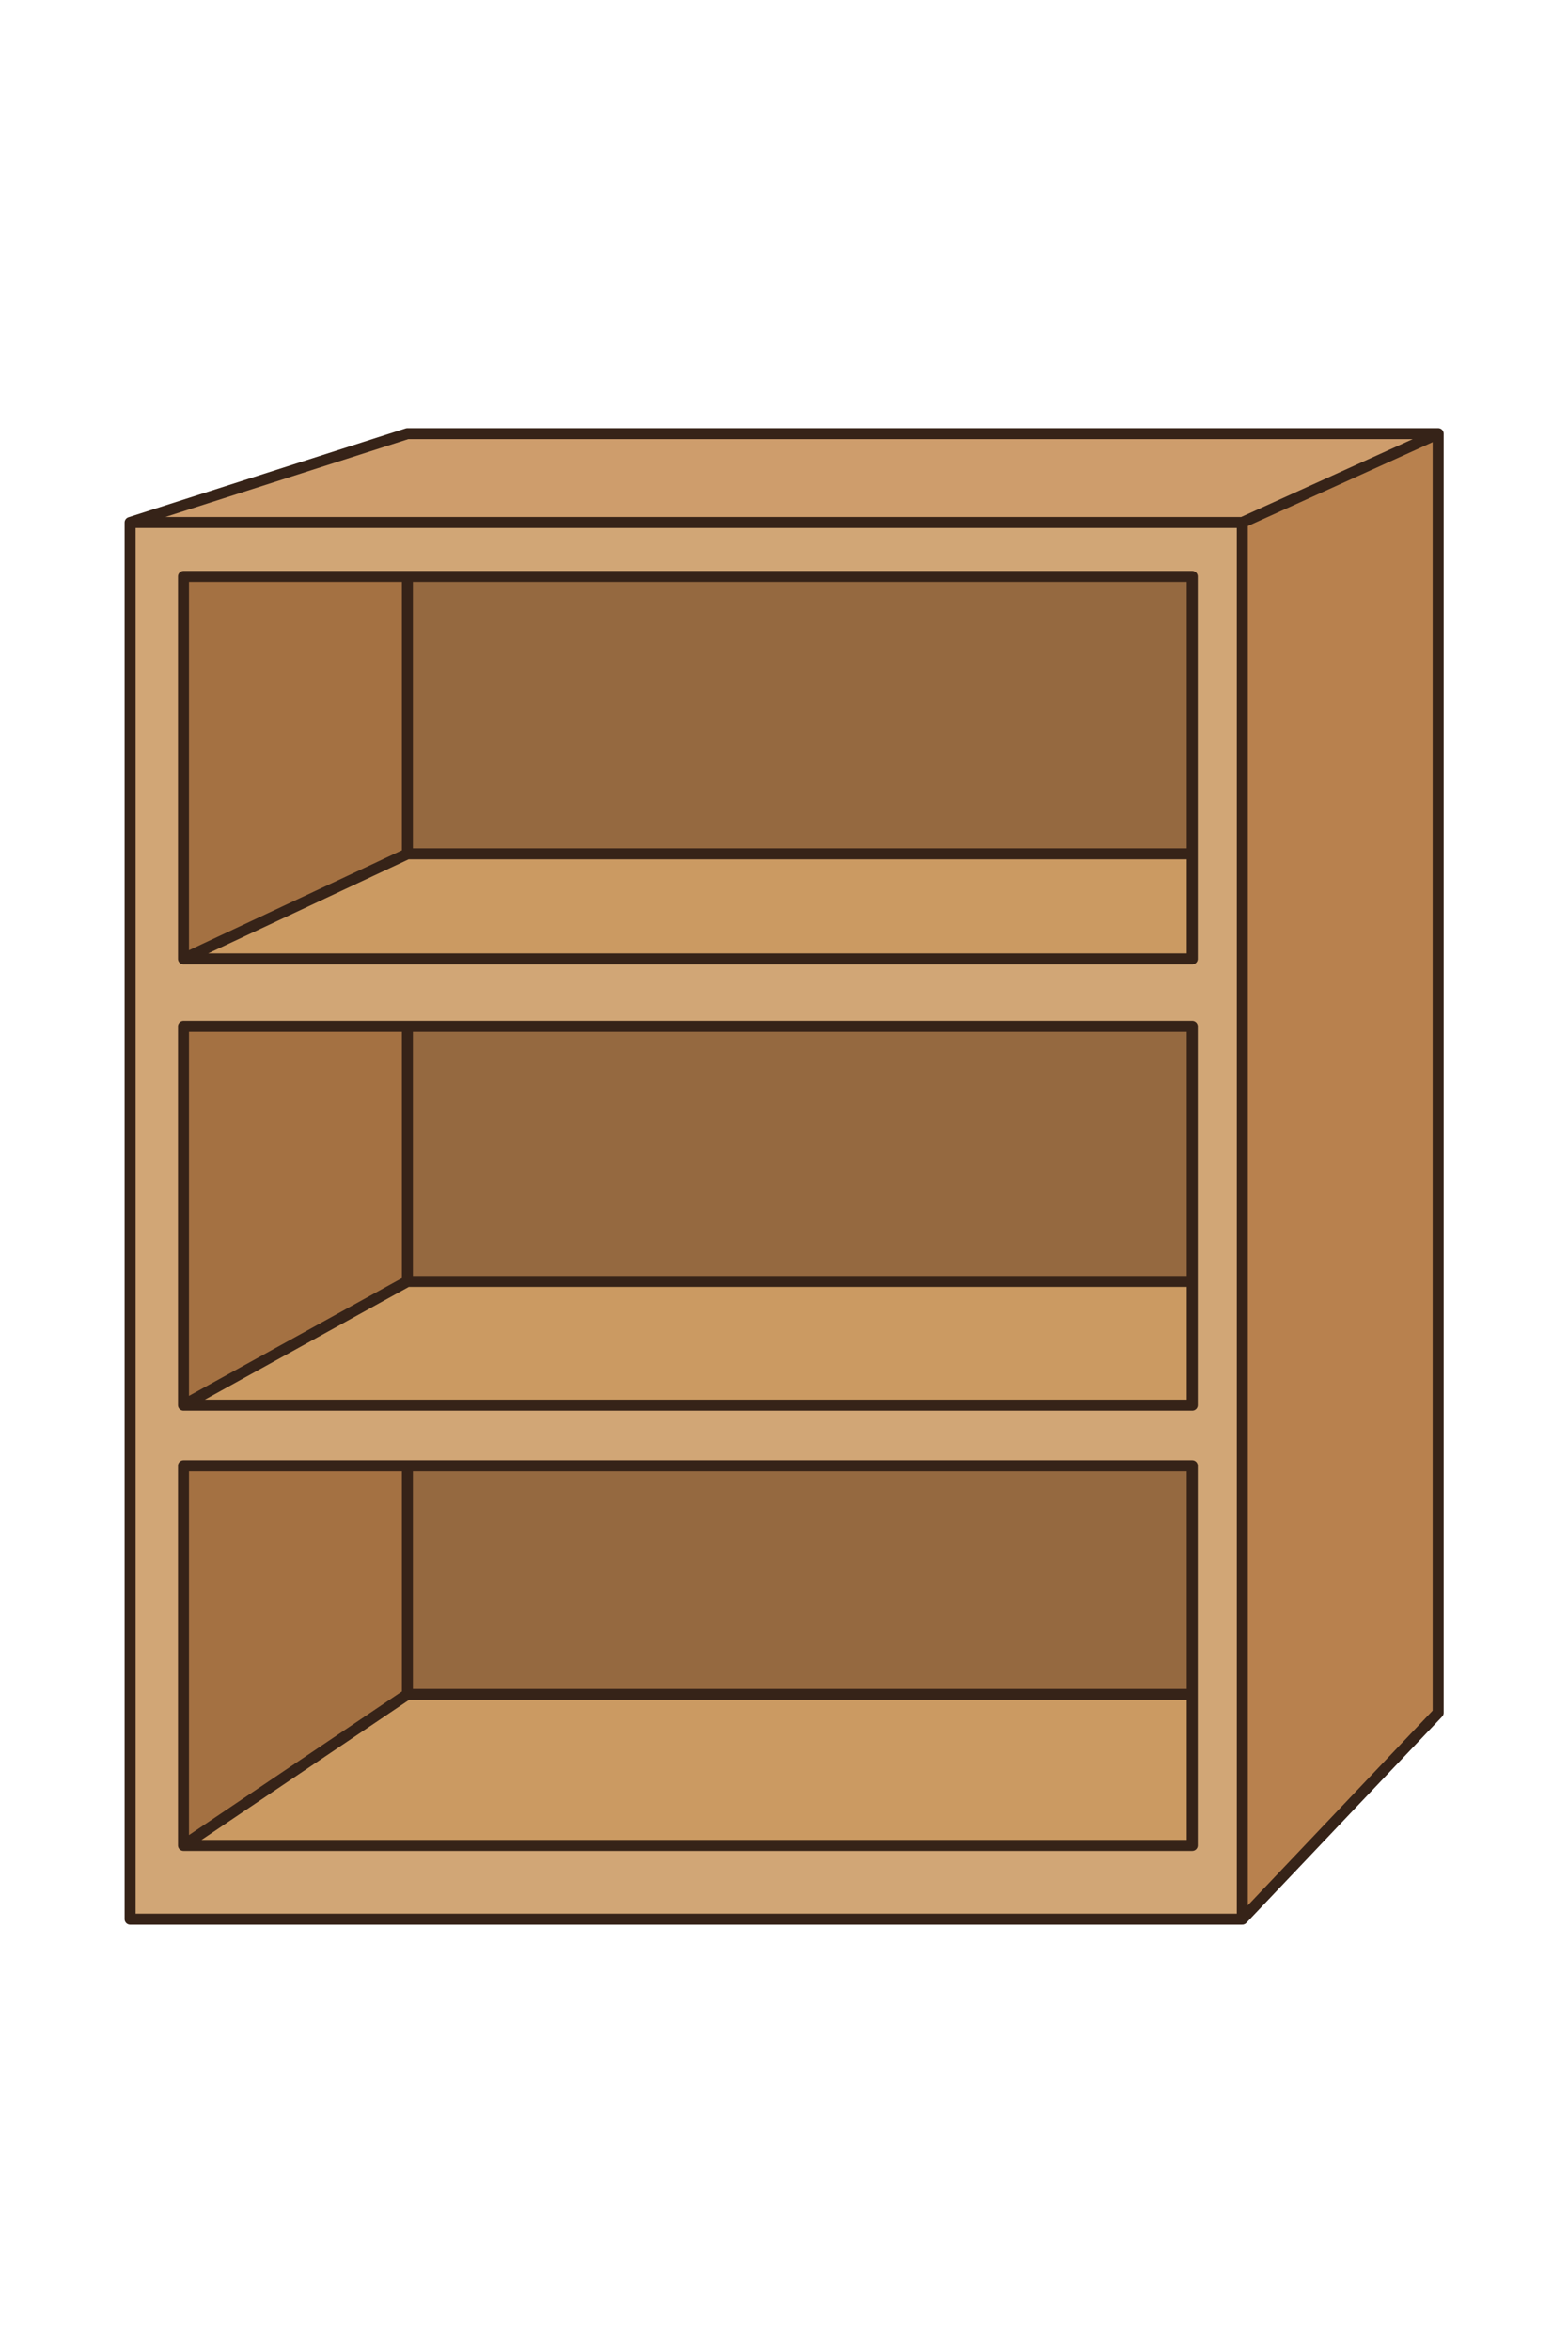 
<svg xmlns="http://www.w3.org/2000/svg" version="1.1" xmlns:xlink="http://www.w3.org/1999/xlink" preserveAspectRatio="none" x="0px" y="0px" width="285px" height="427px" viewBox="0 0 285 427">
<defs>
<g id="Layer0_0_FILL">
<path fill="#D1A676" stroke="none" d="
M 23.65 348.75
L 225.8 348.75 225.8 94.95 23.65 94.95 23.65 348.75
M 216.7 155.15
L 216.7 174.25 33.35 174.25 33.35 104.75 74.05 104.75 216.7 104.75 216.7 155.15
M 33.35 186.5
L 74.05 186.5 216.7 186.5 216.7 232.85 216.7 255.35 33.35 255.35 33.35 186.5
M 33.35 266.35
L 74.05 266.35 216.7 266.35 216.7 307.9 216.7 335.35 33.35 335.35 33.35 266.35 Z"/>

<path fill="#956940" stroke="none" d="
M 74.05 266.35
L 74.05 307.9 216.7 307.9 216.7 266.35 74.05 266.35
M 216.7 186.5
L 74.05 186.5 74.05 232.85 216.7 232.85 216.7 186.5
M 216.7 155.15
L 216.7 104.75 74.05 104.75 74.05 155.15 216.7 155.15 Z"/>

<path fill="#CB9A62" stroke="none" d="
M 74.05 307.9
L 33.35 335.35 216.7 335.35 216.7 307.9 74.05 307.9
M 74.05 232.85
L 33.35 255.35 216.7 255.35 216.7 232.85 74.05 232.85
M 216.7 174.25
L 216.7 155.15 74.05 155.15 33.35 174.25 216.7 174.25 Z"/>

<path fill="#A47142" stroke="none" d="
M 74.05 266.35
L 33.35 266.35 33.35 335.35 74.05 307.9 74.05 266.35
M 74.05 186.5
L 33.35 186.5 33.35 255.35 74.05 232.85 74.05 186.5
M 33.35 104.75
L 33.35 174.25 74.05 155.15 74.05 104.75 33.35 104.75 Z"/>

<path fill="#B8814E" stroke="none" d="
M 261.4 78.8
L 225.8 94.95 225.8 348.75 261.4 311.25 261.4 78.8 Z"/>

<path fill="#CE9D6C" stroke="none" d="
M 225.8 94.95
L 261.4 78.8 74.05 78.8 23.65 94.95 225.8 94.95 Z"/>
</g>

<path id="Layer0_0_1_STROKES" stroke="#362318" stroke-width="2" stroke-linejoin="round" stroke-linecap="round" fill="none" d="
M 216.7 155.15
L 216.7 174.25 33.35 174.25 33.35 104.75 74.05 104.75 216.7 104.75 216.7 155.15 74.05 155.15 33.35 174.25
M 225.8 94.95
L 261.4 78.8 74.05 78.8 23.65 94.95 225.8 94.95 225.8 348.75 261.4 311.25 261.4 78.8
M 74.05 104.75
L 74.05 155.15
M 74.05 186.5
L 33.35 186.5 33.35 255.35 74.05 232.85 74.05 186.5 216.7 186.5 216.7 232.85 216.7 255.35 33.35 255.35
M 33.35 335.35
L 33.35 266.35 74.05 266.35 216.7 266.35 216.7 307.9 216.7 335.35 33.35 335.35 74.05 307.9 74.05 266.35
M 225.8 348.75
L 23.65 348.75 23.65 94.95
M 216.7 232.85
L 74.05 232.85
M 74.05 307.9
L 216.7 307.9"/>
</defs>

<g transform="matrix( 1, 0, 0, 1, 0,0) ">
<use xlink:href="#Layer0_0_FILL"/>

<use xlink:href="#Layer0_0_1_STROKES"/>
</g>
</svg>
